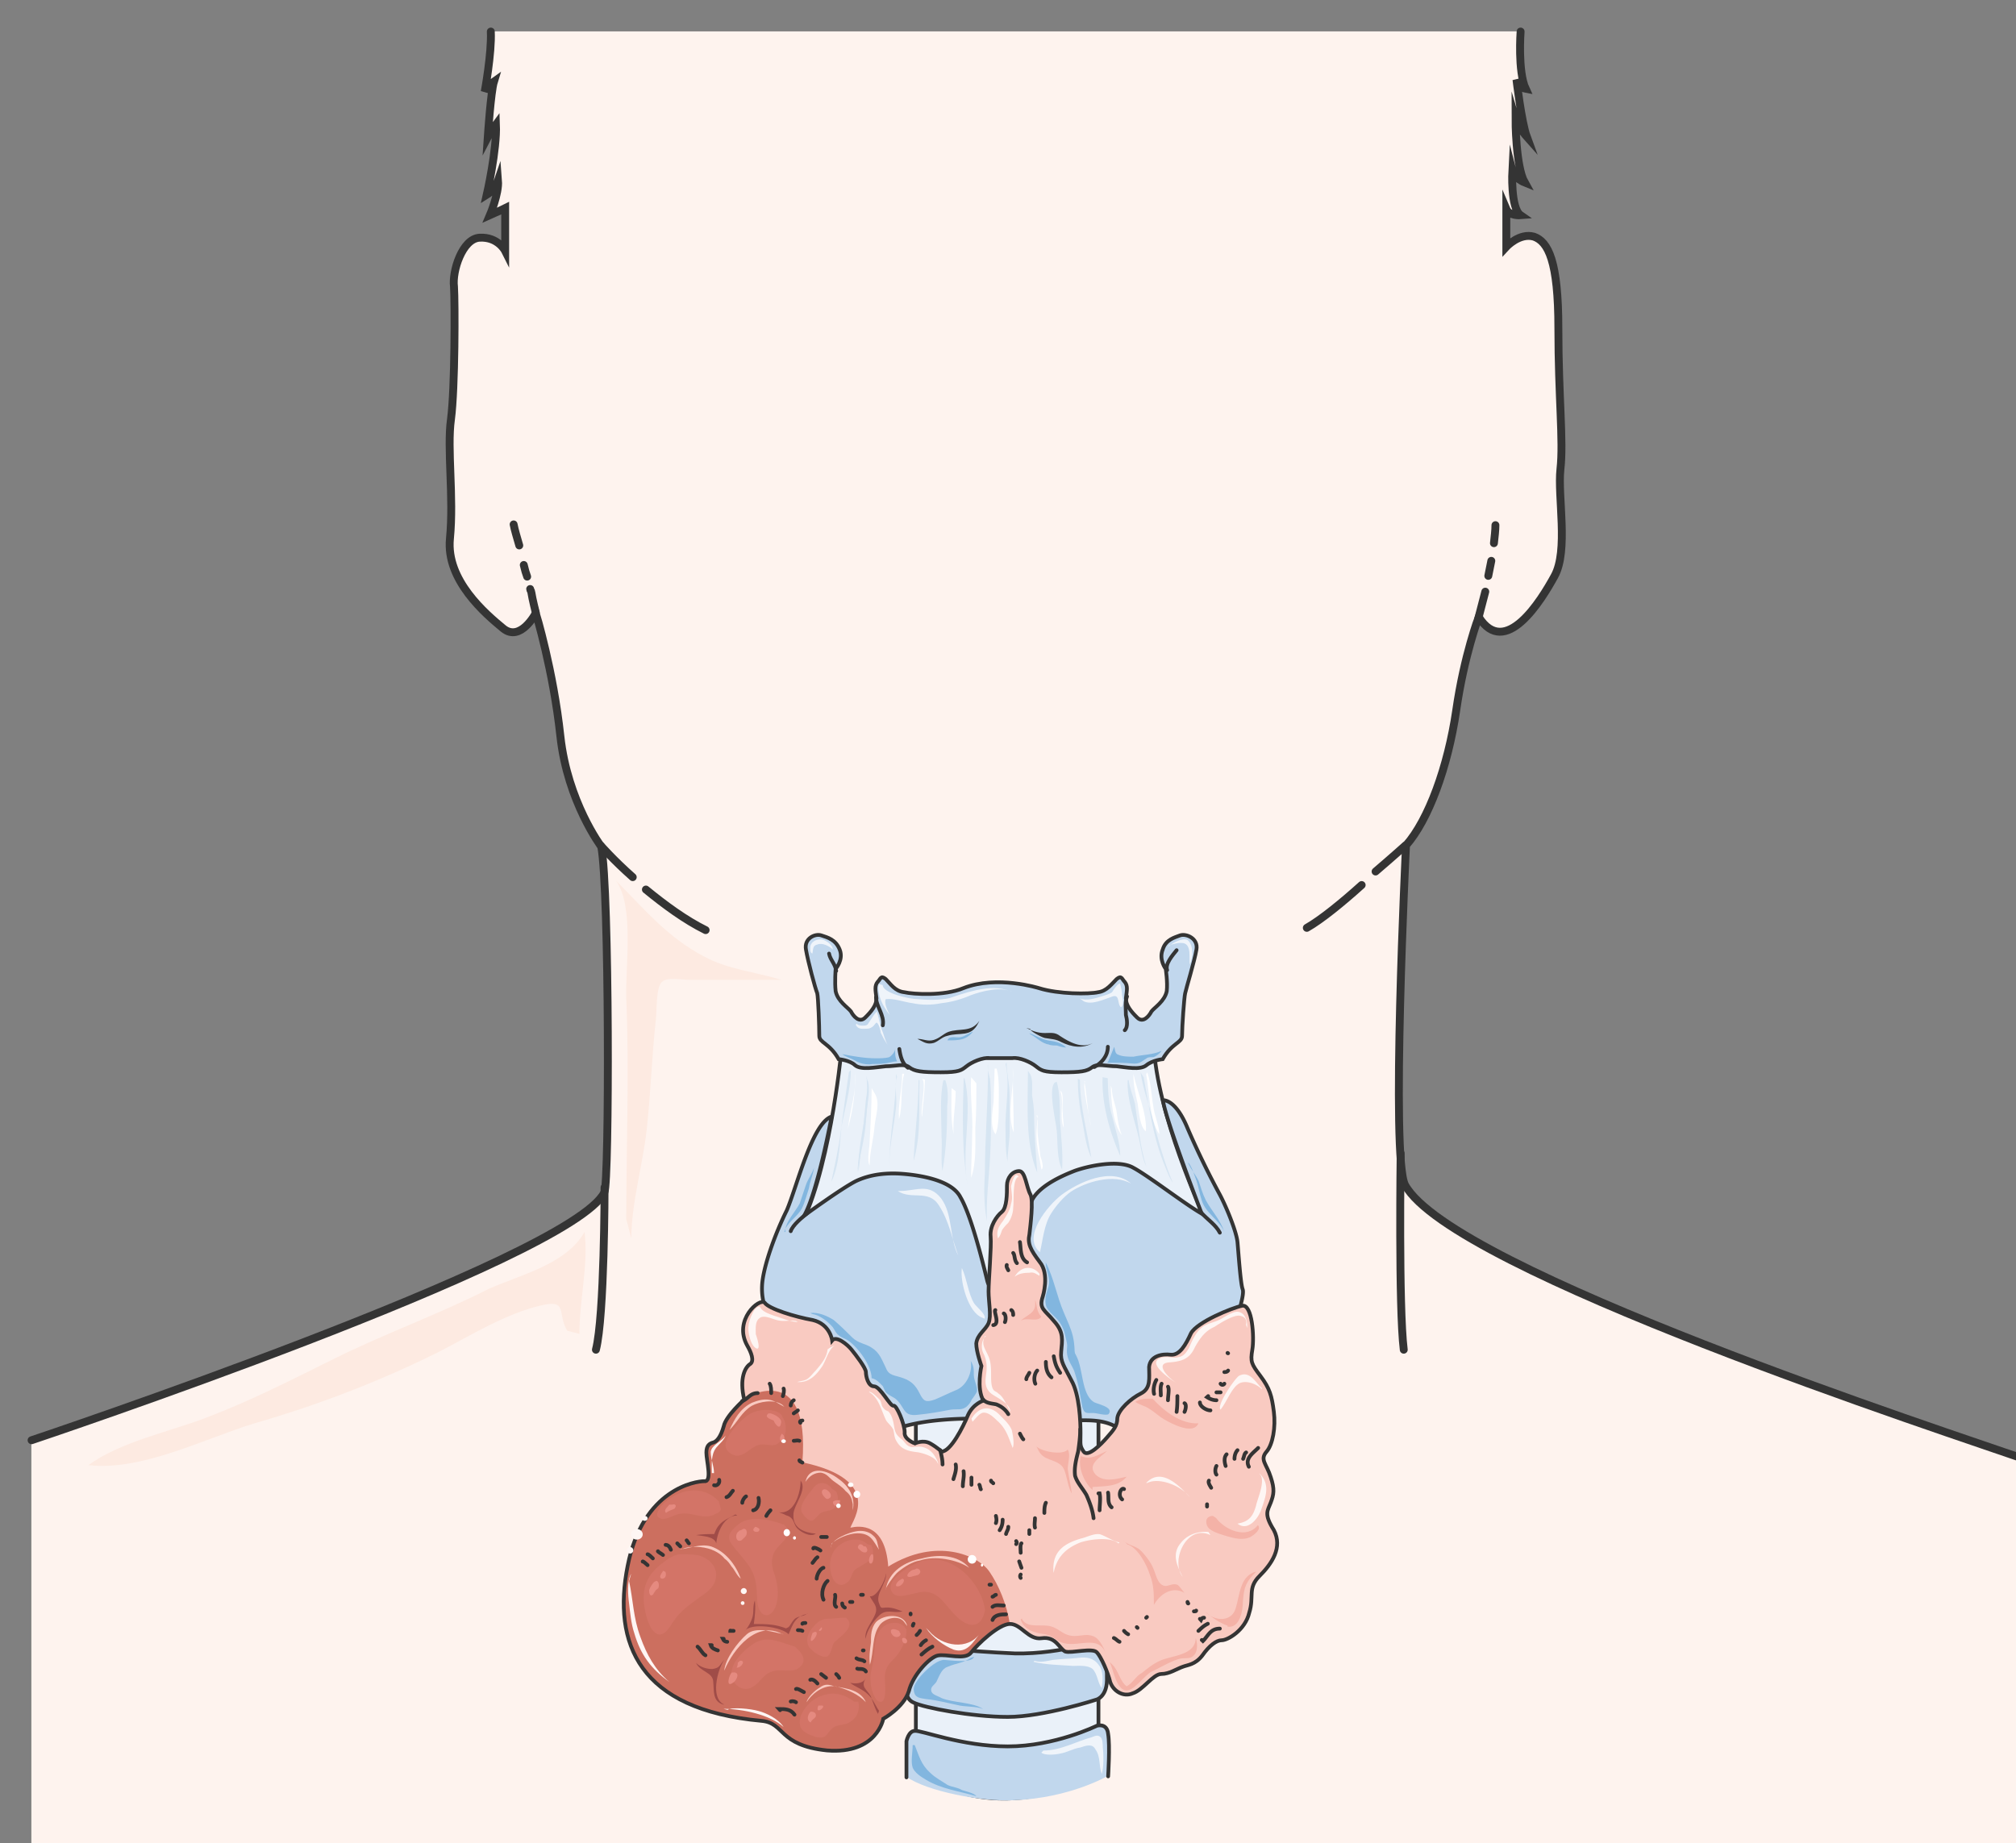 <svg xmlns="http://www.w3.org/2000/svg" version="1.0" viewBox="0 0 428.976 392.277"><rect x="0" y="0" width="428.976" height="392.277" fill="#808080" stroke="none"/><defs><clipPath clipPathUnits="userSpaceOnUse" id="a"><path d="M5.197 5.197h428.46v392.562H5.197z"/></clipPath></defs><path d="M104.417 6.676h219.107s-.64 8.475 1.08 12.193c0 0-1.28-.24-1.96-1.96 0 0 1.12 9.115 2.2 12.153 0 0-1.96-2.158-2.4-3.677 0 0 0 9.954 1.96 13.431 0 0-2.16-.839-2.599-2.598 0 0-.44 8.035 1.719 9.554 0 0-2.399.24-3.038-1.279v8.035s2.838-3.078 5.876-2.199c3.038 1.08 5.237 5.237 5.237 19.549 0 14.55 1.08 23.905.4 29.981-.64 5.837 1.759 17.35-1.28 22.787-2.838 5.197-10.433 17.589-16.11 8.674 0 0-3.038 8.036-4.797 19.988-1.719 11.953-5.876 23.226-10.633 28.663 0 0-3.278 66.64-.24 72.316 9.994 18.23 115.13 52.528 133.16 58.844v85.948H6.675v-90.545s114.69-38.416 121.886-52.728c1.08-2.398 1.08-64.28-.68-73.635 0 0-7.155-9.554-8.674-23.426-1.52-14.111-5.237-26.304-5.237-26.304s-3.278 6.316-6.956 3.278c-3.718-3.038-12.192-10.194-11.313-19.108.88-8.915-.64-19.109.2-25.425.88-6.476.88-24.945.68-28.223-.44-3.238 1.718-10.194 5.436-10.394 3.918-.24 5.437 2.799 5.437 2.799v-9.115s-1.76.88-3.278 1.52c0 0 1.959-4.558 1.759-7.396 0 0-.68 1.959-2.399 3.078 0 0 2.159-9.554 1.96-14.991 0 0-1.32 1.719-1.76 2.598 0 0 .68-9.554 1.32-11.713 0 0-1.52 1.08-1.96 2.16 0 0 1.52-8.236 1.32-12.833z" fill="#fef3ee" fill-rule="evenodd" fill-opacity="1" stroke="none"/><path d="M233.738 290.204v87.367c-23.865 12.153-38.856-.66-38.856-.66v-83.449s6.516-3.478 18.888-3.698c12.373-.22 19.968.44 19.968.44z" fill="#eaf1f9" fill-rule="evenodd" fill-opacity="1" stroke="none"/><path d="M233.738 290.204v87.367c-23.865 12.153-38.856-.66-38.856-.66v-83.449s6.516-3.478 18.888-3.698c12.373-.22 19.968.44 19.968.44" fill="none" stroke="#343434" stroke-width=".8px" stroke-linecap="round" stroke-linejoin="miter" stroke-miterlimit="8" stroke-dasharray="none" stroke-opacity="1"/><path clip-path="url(#a)" d="M6.716 306.534s114.71-38.416 121.886-52.748c1.08-2.378 1.08-64.26-.66-73.595 0 0-7.175-9.554-8.694-23.446-1.52-14.111-5.237-26.264-5.237-26.264s-3.258 6.296-6.956 3.258c-3.698-3.058-12.192-10.214-11.313-19.108.86-8.915-.66-19.109.22-25.405.86-6.516.86-24.965.64-28.223-.42-3.258 1.758-10.214 5.456-10.414 3.918-.22 5.437 2.819 5.437 2.819v-9.115s-1.74.86-3.258 1.52c0 0 1.959-4.578 1.739-7.396 0 0-.66 1.959-2.399 3.038 0 0 2.179-9.554 1.959-14.971 0 0-1.3 1.739-1.739 2.598 0 0 .64-9.554 1.3-11.713 0 0-1.52 1.08-1.96 2.16 0 0 1.52-8.236 1.3-12.813" fill="none" stroke="#343434" stroke-width="1.679px" stroke-linecap="round" stroke-linejoin="miter" stroke-miterlimit="8" stroke-dasharray="none" stroke-opacity="1"/><path d="M128.642 252.727s0 27.383-1.839 34.539" fill="none" stroke="#343434" stroke-width="1.679px" stroke-linecap="round" stroke-linejoin="miter" stroke-miterlimit="8" stroke-dasharray="none" stroke-opacity="1"/><path clip-path="url(#a)" d="M323.564 6.716s-.64 8.475 1.08 12.193c0 0-1.32-.24-1.96-1.96 0 0 1.08 9.115 2.2 12.153 0 0-1.96-2.198-2.4-3.717 0 0 0 9.994 1.96 13.471 0 0-2.2-.879-2.639-2.598 0 0-.44 8.035 1.759 9.554 0 0-2.399.2-3.038-1.319v8.035s2.798-3.038 5.876-2.159c3.038 1.08 5.197 5.197 5.197 19.509 0 14.55 1.12 23.905.44 29.981-.64 5.837 1.759 17.35-1.28 22.787-2.838 5.197-10.473 17.589-16.11 8.674 0 0-3.078 8.036-4.797 19.948-1.759 11.953-5.876 23.226-10.673 28.663 0 0-3.278 66.64-.2 72.276 9.994 18.23 115.13 52.528 133.16 58.805" fill="none" stroke="#343434" stroke-width="1.679px" stroke-linecap="round" stroke-linejoin="miter" stroke-miterlimit="8" stroke-dasharray="none" stroke-opacity="1"/><path d="M137.437 189.325c3.957 3.238 8.335 6.476 12.712 8.635M127.843 179.97s2.638 3.04 6.795 6.717M289.744 188.366c-4.097 3.698-8.634 7.395-11.673 9.114M299.019 179.97s-2.599 2.34-6.316 5.518M110.493 116.09c-.48-1.7-.96-3.198-1.2-4.478M112.172 122.726c-.24-.62-.48-1.44-.72-2.479M114.01 130.401s-.719-2.838-.959-4.377c0-.22-.24-.44-.24-.66M317.887 115.61c.16-1.48.32-2.758.32-3.838M316.688 122.566c.22-1.06.44-2.119.64-3.198M314.53 131.76s.659-2.578 1.518-5.836M298.04 245.451s-.46 32.9.659 41.815" fill="none" stroke="#343434" stroke-width="1.679px" stroke-linecap="round" stroke-linejoin="miter" stroke-miterlimit="8" stroke-dasharray="none" stroke-opacity="1"/><path d="M178.972 224.204s-2.599 26.724-9.355 38.017c0 0 28.043 17.81 45.233 17.81 17.39 0 42.154-19.329 42.154-19.329s-9.554-19.988-11.293-35.618c0 0-23.266-4.138-33.04-3.698-9.794.44-33.7 2.818-33.7 2.818z" fill="#eaf1f9" fill-rule="evenodd" fill-opacity="1" stroke="none"/><path d="M178.972 224.204s-2.599 26.724-9.355 38.017c0 0 28.043 17.81 45.233 17.81 17.39 0 42.154-19.329 42.154-19.329s-9.554-19.988-11.293-35.618c0 0-23.266-4.138-33.04-3.698-9.794.44-33.7 2.818-33.7 2.818" fill="none" stroke="#343434" stroke-width=".8px" stroke-linecap="round" stroke-linejoin="miter" stroke-miterlimit="8" stroke-dasharray="none" stroke-opacity="1"/><path d="M210.652 225.204c-1.519-.22-3.917.859-4.997 1.738-1.099.86-1.539 1.28-5.456 1.28-4.118 0-5.637-.2-6.736-1.08-1.08-.86-2.819-.2-4.997-.2-2.179.2-5.217.86-6.516-.22-1.1-1.079-3.498-1.299-3.498-1.299-1.959-3.458-4.118-3.458-4.118-4.957 0-1.958-.22-8.215-.44-9.074-.44-1.08-1.958-6.696-2.398-9.294-.44-2.379 1.959-3.458 3.258-3.019 1.32.44 3.058.86 3.918 3.019.88 2.158-.86 4.117-.86 4.117s-.22 2.798 0 4.737c.44 2.159 2.599 3.458 3.258 4.318.44.879 1.74 2.598 3.038 1.299 1.32-1.3 2.399-2.599 2.399-4.098-.22-1.739-.44-2.598.22-3.458.66-.64.66-1.519 1.739-.64 1.08 1.08 1.959 2.58 3.917 2.799 1.96.44 8.475.86 12.613-.86 7.175-2.818 16.09 0 16.09 0 4.137 1.3 10.654 1.3 12.612.86 1.74-.22 2.839-1.719 3.918-2.798 1.08-.88 1.08 0 1.739.64.66.859.44 1.718.22 3.457 0 1.5 1.08 2.799 2.398 4.098 1.3 1.299 2.599-.42 3.039-1.3.66-.859 2.818-2.158 3.258-4.317.22-1.939-.22-4.737-.22-4.737s-1.52-1.959-.64-4.117c.64-2.16 2.598-2.579 3.698-3.019 1.299-.44 3.897.64 3.478 3.019-.44 2.598-2.179 8.215-2.399 9.294-.22.86-.66 7.116-.66 9.074 0 1.5-2.158 1.5-4.117 4.957 0 0-2.179.22-3.478 1.3-1.319 1.079-4.357.42-6.316.22-2.179 0-4.138-.66-5.217.2-1.1.879-2.398 1.079-6.536 1.079-3.898 0-4.337-.42-5.437-1.28-1.079-.879-3.477-1.958-4.997-1.738h-4.777z" fill="#c1d7ed" fill-rule="evenodd" fill-opacity="1" stroke="none"/><path d="M210.652 225.204c-1.519-.22-3.917.859-4.997 1.738-1.099.86-1.539 1.28-5.456 1.28-4.118 0-5.637-.2-6.736-1.08-1.08-.86-2.819-.2-4.997-.2-2.179.2-5.217.86-6.516-.22-1.1-1.079-3.498-1.299-3.498-1.299-1.959-3.458-4.118-3.458-4.118-4.957 0-1.958-.22-8.215-.44-9.074-.44-1.08-1.958-6.696-2.398-9.294-.44-2.379 1.959-3.458 3.258-3.019 1.32.44 3.058.86 3.918 3.019.88 2.158-.86 4.117-.86 4.117s-.22 2.798 0 4.737c.44 2.159 2.599 3.458 3.258 4.318.44.879 1.74 2.598 3.038 1.299 1.32-1.3 2.399-2.599 2.399-4.098-.22-1.739-.44-2.598.22-3.458.66-.64.66-1.519 1.739-.64 1.08 1.08 1.959 2.58 3.917 2.799 1.96.44 8.475.86 12.613-.86 7.175-2.818 16.09 0 16.09 0 4.137 1.3 10.654 1.3 12.612.86 1.74-.22 2.839-1.719 3.918-2.798 1.08-.88 1.08 0 1.739.64.66.859.44 1.718.22 3.457 0 1.5 1.08 2.799 2.398 4.098 1.3 1.299 2.599-.42 3.039-1.3.66-.859 2.818-2.158 3.258-4.317.22-1.939-.22-4.737-.22-4.737s-1.52-1.959-.64-4.117c.64-2.16 2.598-2.579 3.698-3.019 1.299-.44 3.897.64 3.478 3.019-.44 2.598-2.179 8.215-2.399 9.294-.22.86-.66 7.116-.66 9.074 0 1.5-2.158 1.5-4.117 4.957 0 0-2.179.22-3.478 1.3-1.319 1.079-4.357.42-6.316.22-2.179 0-4.138-.66-5.217.2-1.1.879-2.398 1.079-6.536 1.079-3.898 0-4.337-.42-5.437-1.28-1.079-.879-3.477-1.958-4.997-1.738h-4.777z" fill="none" stroke="#343434" stroke-width=".8px" stroke-linecap="round" stroke-linejoin="miter" stroke-miterlimit="8" stroke-dasharray="none" stroke-opacity="1"/><path d="M186.407 212.231c0 1.94 1.839 3.858 1.44 5.997M193.203 227.262c-1.22-.88-1.62-2.438-1.839-3.997" fill="none" stroke="#343434" stroke-width=".8px" stroke-linecap="round" stroke-linejoin="miter" stroke-miterlimit="8" stroke-dasharray="none" stroke-opacity="1"/><path d="M208.174 217.708c-1.54 3.198-3.958 1.919-6.596 2.758-1.1.22-1.76 1.08-2.858 1.5-1.54.42-2.2-.22-3.518-.86 1.319 0 2.198.64 3.518.22 1.319-.42 1.978-1.28 3.078-1.7 2.418-.859 4.837.2 6.596-2.358zM219.267 219.007c-.44.22 2.179 1.7 3.058 1.92 1.3.219 2.379.219 3.478.859 2.179 1.059 4.577 1.479 6.736.2-2.378 1.279-4.997-.2-6.956-1.48-1.1-.86-1.959-.64-3.258-.64-1.539 0-2.618-.439-3.937-1.079z" fill="#343434" fill-rule="evenodd" fill-opacity="1" stroke="none"/><path d="M239.815 212.071c-.48 1.32-.24 2.399-.24 3.938.24.86.48 2.619-.24 3.258M232.859 227.102c1.559-.86 2.878-2.358 2.878-4.317M177.932 206.635c-.2-1.5-1.299-2.379-1.519-3.678M248.35 206.475c-.46-1.32 1.119-3.118 2.018-4.238" fill="none" stroke="#343434" stroke-width=".8px" stroke-linecap="round" stroke-linejoin="miter" stroke-miterlimit="8" stroke-dasharray="none" stroke-opacity="1"/><path d="M176.953 237.656s-3.038 16.31-5.857 21.087c0 0 8.035-5.876 11.094-7.395 3.258-1.52 6.736-1.74 9.774-1.52 2.838.22 10.453 1.08 12.412 4.998 2.179 3.697 4.557 13.032 5.657 17.609 1.08 4.777 6.736 1.739 7.395-2.838.64-4.777.64-11.733 2.399-14.552 1.739-2.818 6.076-4.777 8.914-5.876 3.039-1.08 9.355-2.379 12.393-.64 3.258 1.74 11.093 7.816 14.571 9.774 0 0-7.615-19.768-8.255-24.125 0 0 2.598-.44 5.217 5.877a178.14 178.14 0 0 0 6.736 13.911c1.319 2.379 3.698 8.035 3.917 10.414.22 2.398.66 8.914 1.1 10.014.42 1.079-.88 5.197-2.839 11.293-2.178 6.296-19.788 21.067-22.406 19.128-2.818-2.178-5.217-2.838-11.753-2.398-6.736.44-26.524-2.399-37.417 1.959-10.874 4.117-22.187-15.431-24.365-19.988-2.16-4.358-3.698-6.736-3.478-10.874.22-3.917 2.838-11.073 5.237-15.87 2.158-4.997 5.436-18.689 9.554-19.988z" fill="#c1d7ed" fill-rule="evenodd" fill-opacity="1" stroke="none"/><path d="M176.953 237.656s-3.038 16.31-5.857 21.087c0 0 8.035-5.876 11.094-7.395 3.258-1.52 6.736-1.74 9.774-1.52 2.838.22 10.453 1.08 12.412 4.998 2.179 3.697 4.557 13.032 5.657 17.609 1.08 4.777 6.736 1.739 7.395-2.838.64-4.777.64-11.733 2.399-14.552 1.739-2.818 6.076-4.777 8.914-5.876 3.039-1.08 9.355-2.379 12.393-.64 3.258 1.74 11.093 7.816 14.571 9.774 0 0-7.615-19.768-8.255-24.125 0 0 2.598-.44 5.217 5.877a178.14 178.14 0 0 0 6.736 13.911c1.319 2.379 3.698 8.035 3.917 10.414.22 2.398.66 8.914 1.1 10.014.42 1.079-.88 5.197-2.839 11.293-2.178 6.296-19.788 21.067-22.406 19.128-2.818-2.178-5.217-2.838-11.753-2.398-6.736.44-26.524-2.399-37.417 1.959-10.874 4.117-22.187-15.431-24.365-19.988-2.16-4.358-3.698-6.736-3.478-10.874.22-3.917 2.838-11.073 5.237-15.87 2.158-4.997 5.436-18.689 9.554-19.988" fill="none" stroke="#343434" stroke-width=".8px" stroke-linecap="round" stroke-linejoin="miter" stroke-miterlimit="8" stroke-dasharray="none" stroke-opacity="1"/><path d="M192.883 370.535s.44-2.178 1.759-2.178c1.3-.2 10.014 3.278 19.808 3.278 10.014 0 18.949-4.358 18.949-4.358s2.178-.66 2.398 1.74c.42 2.398 0 8.914 0 8.914s-8.055 4.777-20.048 5.217c-6.736.42-18.728-1.959-22.866-4.997v-7.616zM192.903 358.443s-.66 3.058 1.52 3.937c2.178 1.08 12.392 3.039 20.007 3.039 7.615 0 18.929-3.698 18.929-3.698s2.378-.66 2.178-4.797v-8.295s-9.354 3.498-19.588 3.278c-10.434-.44-22.386-1.74-22.386-1.74l-.66 8.276z" fill="#c1d7ed" fill-rule="evenodd" fill-opacity="1" stroke="none"/><path d="M192.883 378.29v-7.695s.44-2.198 1.759-2.198c1.3-.22 10.014 3.298 19.808 3.298 10.014 0 18.949-4.398 18.949-4.398s2.178-.68 2.398 1.76c.42 2.418 0 9.014 0 9.014M192.903 358.443s-.66 3.058 1.52 3.937c2.178 1.08 12.392 3.039 20.007 3.039 7.615 0 18.929-3.698 18.929-3.698s2.378-.66 2.178-4.797v-8.295s-9.354 3.498-19.588 3.278c-10.434-.44-22.386-1.74-22.386-1.74l-.66 8.276z" fill="none" stroke="#343434" stroke-width=".8px" stroke-linecap="round" stroke-linejoin="miter" stroke-miterlimit="8" stroke-dasharray="none" stroke-opacity="1"/><path d="M216.869 249.249c-1.52 0-2.599 1.519-2.599 3.058 0 1.719 0 4.757-1.1 5.637-1.079.86-2.598 3.038-2.378 5.217.2 2.158-.44 9.334-.44 11.712 0 2.18.64 5.217 0 6.736-.66 1.52-2.398 2.379-2.618 4.338 0 1.739 1.1 4.777 1.1 4.777s-1.1 4.777.42 7.375c0 0-2.16.66-3.259 3.038-1.08 2.599-3.698 7.816-5.656 7.816 0 0-.86-.86-2.399-1.74-1.519-.859-3.258 0-3.258 0s-2.399-.859-2.179-2.378c0-1.739-1.739-5.876-2.378-5.656-.66.22-2.839-4.118-4.138-4.118s-1.739-2.178-1.739-3.038c0-.88-2.178-3.698-3.058-4.777-.86-1.08-3.258-3.038-4.117-1.959 0 0-.44-3.478-4.138-4.337-3.698-.66-9.354-2.379-10.234-3.698-1.079-1.08-6.736 3.698-3.697 9.134.88 1.52 1.519 3.238.66 3.898-1.1.66-2.4 3.038-1.3 7.595 0 0-3.918 3.478-4.357 5.657-.66 2.379-1.52 3.238-2.179 3.458-.88.22-1.52.66-1.52 2.179 0 1.739 1.3 6.296-.439 6.076-1.739 0-13.052 1.519-16.31 18.009-3.278 16.51 2.379 30.621 28.503 33 4.997.44 3.478 5.217 13.911 6.296 10.654.86 11.973-6.736 11.973-6.736s4.337-2.378 5.437-5.856c.86-3.478 4.357-7.156 6.096-7.596 1.959-.44 5.857 1.08 7.176-.66 1.299-1.718 5.876-6.075 8.255-6.075 2.398 0 3.917 3.477 6.756 3.038 3.038-.42 3.697 2.178 4.997 2.838 1.299.42 5.876-.88 6.756.2.859.88 2.378 4.357 2.818 6.296.66 1.959 2.838 3.258 4.777 2.399 2.179-.66 4.357-4.118 6.096-4.118 1.74 0 3.278-1.1 4.577-1.539 1.08-.42 2.599-.42 4.138-2.379 1.519-2.178 3.038-3.258 4.117-3.258 1.32 0 5.017-2.158 5.877-5.856 1.1-3.478-.42-5.217 2.179-7.815 2.618-2.599 4.997-6.077 3.058-9.774-2.179-3.478-1.32-4.118-.66-5.857.66-1.739.86-2.818 0-5.417-.88-2.838-2.398-3.697-.88-5.436 1.32-1.52 1.96-5.217 1.54-8.475-.44-3.458-.88-4.977-2.839-7.596-1.958-2.598-2.178-3.038-1.738-5.636.44-2.599 0-9.774-2.18-9.334-2.178.44-9.573 3.477-10.873 5.856-1.099 2.399-2.398 4.777-4.357 4.557-1.739-.22-4.337.22-4.557 2.619 0 2.378.42 4.557-1.74 5.636-2.178 1.08-4.796 3.478-5.016 5.217 0 1.739-.86 2.599-2.179 4.118-1.299 1.519-4.117 4.337-4.997 3.038-.86-1.3-.66-1.52-.66-3.898 0-2.398-.2-8.255-1.958-11.293-1.52-3.038-2.379-3.918-2.159-6.076.2-2.399.64-4.138-1.539-6.516-1.959-2.399-3.258-2.599-2.378-5.217 0 0 1.519-4.777-.66-7.376-1.959-2.598-2.618-3.897-2.179-5.856.22-1.959.88-7.176.22-8.475-.86-1.52-1.08-4.997-2.398-4.997z" fill="#f9cac1" fill-rule="evenodd" fill-opacity="1" stroke="none"/><path d="M214.87 345.59c-4.557.22-6.736 4.998-8.695 6.297-1.519.88-4.997.88-6.736.44-1.739.44-5.217 4.137-6.096 7.615-1.08 3.478-5.437 5.876-5.437 5.876s-1.3 7.596-11.953 6.736c-10.433-1.08-8.914-5.876-13.911-6.316-26.104-2.379-31.761-16.51-28.483-33.04 3.258-16.53 14.571-18.049 16.31-18.049 1.74.22.42-4.357.42-6.096 0-1.52.66-1.96 1.32-2.179.859-.2 1.738-1.08 2.158-3.478.66-2.159 4.357-5.636 4.357-5.636s14.351-8.935 12.613 13.471c17.389 3.698 10.653 12.393 10.213 13.912 1.96-.42 7.396-1.08 8.055 8.275 10.214-6.316 19.129-2.399 21.527 1.08 1.96 2.838 3.698 6.955 4.338 11.093z" fill="#cc6f5f" fill-rule="evenodd" fill-opacity="1" stroke="none"/><path d="M216.869 249.249c-1.52 0-2.599 1.519-2.599 3.058 0 1.719 0 4.757-1.1 5.637-1.079.86-2.598 3.038-2.378 5.217.2 2.158-.44 9.334-.44 11.712 0 2.18.64 5.217 0 6.736-.66 1.52-2.398 2.379-2.618 4.338 0 1.739 1.1 4.777 1.1 4.777s-1.1 4.777.42 7.375c0 0-2.16.66-3.259 3.038-1.08 2.599-3.698 7.816-5.656 7.816 0 0-.86-.86-2.399-1.74-1.519-.859-3.258 0-3.258 0s-2.399-.859-2.179-2.378c0-1.739-1.739-5.876-2.378-5.656-.66.22-2.839-4.118-4.138-4.118s-1.739-2.178-1.739-3.038c0-.88-2.178-3.698-3.058-4.777-.86-1.08-3.258-3.038-4.117-1.959 0 0-.44-3.478-4.138-4.337-3.698-.66-9.354-2.379-10.234-3.698-1.079-1.08-6.736 3.698-3.697 9.134.88 1.52 1.519 3.238.66 3.898-1.1.66-2.4 3.038-1.3 7.595 0 0-3.918 3.478-4.357 5.657-.66 2.379-1.52 3.238-2.179 3.458-.88.22-1.52.66-1.52 2.179 0 1.739 1.3 6.296-.439 6.076-1.739 0-13.052 1.519-16.31 18.009-3.278 16.51 2.379 30.621 28.503 33 4.997.44 3.478 5.217 13.911 6.296 10.654.86 11.973-6.736 11.973-6.736s4.337-2.378 5.437-5.856c.86-3.478 4.357-7.156 6.096-7.596 1.959-.44 5.857 1.08 7.176-.66 1.299-1.718 5.876-6.075 8.255-6.075 2.398 0 3.917 3.477 6.756 3.038 3.038-.42 3.697 2.178 4.997 2.838 1.299.42 5.876-.88 6.756.2.859.88 2.378 4.357 2.818 6.296.66 1.959 2.838 3.258 4.777 2.399 2.179-.66 4.357-4.118 6.096-4.118 1.74 0 3.278-1.1 4.577-1.539 1.08-.42 2.599-.42 4.138-2.379 1.519-2.178 3.038-3.258 4.117-3.258 1.32 0 5.017-2.158 5.877-5.856 1.1-3.478-.42-5.217 2.179-7.815 2.618-2.599 4.997-6.077 3.058-9.774-2.179-3.478-1.32-4.118-.66-5.857.66-1.739.86-2.818 0-5.417-.88-2.838-2.398-3.697-.88-5.436 1.32-1.52 1.96-5.217 1.54-8.475-.44-3.458-.88-4.977-2.839-7.596-1.958-2.598-2.178-3.038-1.738-5.636.44-2.599 0-9.774-2.18-9.334-2.178.44-9.573 3.477-10.873 5.856-1.099 2.399-2.398 4.777-4.357 4.557-1.739-.22-4.337.22-4.557 2.619 0 2.378.42 4.557-1.74 5.636-2.178 1.08-4.796 3.478-5.016 5.217 0 1.739-.86 2.599-2.179 4.118-1.299 1.519-4.117 4.337-4.997 3.038-.86-1.3-.66-1.52-.66-3.898 0-2.398-.2-8.255-1.958-11.293-1.52-3.038-2.379-3.918-2.159-6.076.2-2.399.64-4.138-1.539-6.516-1.959-2.399-3.258-2.599-2.378-5.217 0 0 1.519-4.777-.66-7.376-1.959-2.598-2.618-3.897-2.179-5.856.22-1.959.88-7.176.22-8.475-.86-1.52-1.08-4.997-2.398-4.997" fill="none" stroke="#343434" stroke-width=".8px" stroke-linecap="round" stroke-linejoin="miter" stroke-miterlimit="8" stroke-dasharray="none" stroke-opacity="1"/><path d="M224.224 288.665c.24 1.32.46 2.199 1.36 3.518M222.545 289.864c0 1.24.2 2.459 1.2 3.278M220.706 291.703c-.6.66-.8 1.939-.4 2.799M219.027 292.183c-.2.46-.64.92-.64 1.36M211.792 278.831c-.44.24 1.079 2.978-.44 3.198M213.59 279.55c.48.24.48 1.38.24 1.84M215.19 278.831c.4.26.4.78.4 1.04M217.028 264.36c.22 1.299 0 3.458 1.52 4.317M215.59 266.678c.4.44.2 1.52.799 2.16M214.23 269.237c-.16.38.16.76.32 1.12M209.193 297.86c.66.839 1.939.839 2.799 1.039 1.059.42 1.918 1.04 2.558 2.079M217.028 305.135c.24.48.48.96.72 1.2M200.079 308.653c.24 1.1.48 1.959.48 3.038M203.357 311.691c.24 1.12-.24 2.239-.48 3.118M205.036 313.13c.16 1.16-.16 2.059-.16 3.198M206.715 314.49v1.518M208.394 316.008c.16.24.16.72.32.96M210.872 315.129c0 .28.24.28.48.56M222.545 319.846c-.32.66-.32 1.52-.32 2.159M220.227 323.124c0 .68-.16 1.34 0 1.999M219.027 325.683v.8M217.348 328.48c-.32.24-.16 1.56-.16 2M216.869 332.319c.16.46.32.919.48 1.359M217.188 335.117a.6.6 0 0 0 0 .72M211.912 322.644c.16.66.16 1.1 0 1.52M213.35 323.444c0 .9-.2 1.579-.639 2.239M214.55 324.963c0 .66-.32.88-.48 1.52M216.229 328.64c.16-.2.16-.419 0-.639M157.944 298.18c1.24-.42 1.64-1.68 3.278-1.68M237.016 348.629c.48.2.72.6 1.2.8M239.175 347.11c.22.24.44.48.88.72M241.893 346.31l.16.16M243.892 344.311l.16-.16M255.725 349.048c.24 0 0 0 .24.22 1.12-1.099 1.579-2.638 3.598-2.638M255.005 347.11c.68-.64 1.12-1.08 2-1.52M255.325 344.551l.22.24c.22-.48.44-.48.66-.48M254.046 342.952c.24 0 .48 0 .48-.16M252.847 341.273c-.16 0-.16-.32-.16-.32M267.718 308.173c-1.1 1.12-2.879 2.239-1.98 3.998M265.16 309.133c-.42.24-.42.92-.64 1.359M263.32 308.653c-.42.46-.64 1.16-.64 1.839M261.002 309.532c-.64.68-.42 1.82-.2 2.479M258.843 312.01c-.32.62-.32 1.44 0 1.84M257.244 315.129c-.24.44.24 1.1.48 1.52M256.844 320.166v.48M233.738 317.847h.24c.24 1.06 0 2.559 0 3.598M235.777 317.687c.2 1.04-.2 2.3.76 3.119M239.175 316.928c-.6-.44-1.44 1.32-.4 2.199M246.05 293.702c-.479.86-.719 2.119-.479 2.958M247.17 294.502c-.32.68-.16 1.579-.16 2.478M248.53 295.141c.32.46 0 1.999 0 2.878M250.528 297.14c0 1.12 0 2.239-.16 3.358M252.047 298.659c.48.24.24 1.38 0 1.839M255.325 298.5c0 .839 1.36 1.678 2.239 1.678M257.084 297.14l-.24.22c.68.44 1.34.66 2 .66M258.843 296.34h.88M259.723 294.502c.2.32.6.32.8 0M260.522 292.023c.2 0 .6 0 .8-.32M261.322 288.025c-.16 0-.16-.16 0 0M229.86 304.176c0 1.519-.22 3.238-.439 4.737-.44 1.739-.88 3.458-.66 5.177.44 1.499 1.54 2.578 2.419 4.097.66 1.5 1.32 3.218 1.519 4.937" fill="none" stroke="#343434" stroke-width=".8px" stroke-linecap="round" stroke-linejoin="miter" stroke-miterlimit="8" stroke-dasharray="none" stroke-opacity="1"/><path d="M182.31 217.868c.22.42 1.059.42 1.479.42.64 0 .86-.2 1.079-.64.62-.86 1.06-1.719 1.699-2.378.42 1.299.62 2.598 1.06 3.897.419.86.639 2.159 1.259 3.218-.62-.86-1.06-1.719-1.48-2.578 0-.44-.42-1.939-.84-2.159-.219 0-.439.44-.639.64-.44.44-.86.66-1.499.66-.84 0-1.899.22-2.338-.86z" fill="#eff4fa" fill-rule="evenodd" fill-opacity="1" stroke="none"/><path d="M235.577 226.183c1.94 0 3.878 0 5.797.2 1.299 0 1.719-.62 2.798-1.26.64-.22 1.08 0 1.5-.22.439-.2 1.298-.839 1.498-1.259-1.699.84-4.077.84-5.996 1.26-.86 0-2.359 0-3.218-.42-.66-.2-.66-.84-.86-1.699-.44 1.06-.86 2.119-1.299 3.178zM190.465 223.265c0 1.099 0 1.759.42 2.638-1.08 0-1.94.44-3.019.44-.86.2-1.939 0-2.818.2-1.08 0-1.939-.2-2.798-.64-1.08-.66-2.16-.88-3.039-1.539 2.379.44 4.757.88 7.136.88.88 0 1.959 0 2.818-.22.44-.22 1.3-1.1 1.3-1.76z" fill="#82b6df" fill-rule="evenodd" fill-opacity="1" stroke="none"/><path d="M187.826 209.653c0 1.719 5.697 2.998 7.436 2.998 2.178.22 4.817.22 6.776-.22 3.058-1.06 5.256-1.699 6.995-1.919 2.199-.42 4.598-.22 6.556.64-2.618-1.28-6.556-.22-8.954.64-1.979.86-4.158 1.499-6.336 1.719-1.98.42-4.158.42-6.137 0-1.739-.22-3.937-1.08-5.676-.86-.44.86.44 2.579.88 3.418-1.54-1.919-2.64-4.057-2.42-6.636zM172.416 201.658c0-1.08 1.099-1.74 2.198-1.74.86 0 2.599 1.1 2.599 2.18-.64-.66-2.18-1.52-3.258-1.08-1.1.22-.88 1.08-1.1 1.939-.44-.2-.44-.64-.44-.86zM248.53 201.618c.679-.88 3.317-2.179 4.197-1.52 1.319 1.08 1.1 3.898.44 5.178-.22-1.28.44-4.098-1.32-4.538-1.099-.2-2.198.22-3.078.44zM229.74 212.471c1.3.64 3.439 0 4.718-.42.66-.22 1.519-.42 2.159-.859.42-.64 1.059-1.699 1.719-1.919.2.86.42 1.72.42 2.559.22.86.419 2.138-.22 2.558-.86-.64-.2-2.758-1.72-2.339-1.918.64-4.497 1.92-6.216 1.06zM221.286 266.518c.66-2.818.88-5.876 2.398-8.275 1.1-1.738 2.619-3.477 4.138-4.577 3.278-2.178 9.174-3.917 12.872-1.739-4.137-3.717-11.333-.22-14.83 2.399-2.84 2.179-8.516 8.934-4.578 12.192zM191.044 253.486c2.838 1.96 6.556-.44 8.735 3.059 2.179 3.278 2.838 7.215 4.137 10.693-1.958-3.698-1.079-8.735-3.697-12.233-2.619-3.278-5.237-1.519-8.735-1.519zM209.053 280.47c-3.058-1.08-4.817-7.775-4.377-10.594 1.1 2.379 1.32 5.397 2.618 7.556.66.88 2.619 2.378 2.199 3.238zM220.127 353.486c1.299.44 2.818 0 3.897-.2 1.74-.22 3.698-.22 5.417-.44 1.739-.22 3.258 0 4.337 1.5 1.08 1.278.88 3.437.66 4.916-.88-1.06-.88-2.978-1.959-4.057-1.08-.86-3.038-.64-4.117-.64-3.039-.22-5.637-.22-8.455-.86zM222.025 372.574c3.698 0 6.976-1.939 10.234-2.818.66-.22 1.3-.66 1.96 0 .439.44.439 1.739.439 2.179.2 1.519.2 4.337-.22 5.636-.66-1.739-.22-3.678-1.32-5.197-.639-1.319-1.958-.88-3.257-.44-1.52.22-2.819 1.08-4.358 1.3-.86.22-3.258.44-3.917-.22z" fill="#eff4fa" fill-rule="evenodd" fill-opacity="1" stroke="none"/><path d="M207.254 352.626c-.44 1.5-5.416.66-6.496.66-1.739.2-3.897 2.338-4.997 3.618-.64.86-1.519 1.939-1.299 2.998.22 1.499 1.3 1.499 2.599 1.719 2.178.2 4.557.84 6.715 1.28 1.52.419 3.918.199 5.417.839-2.158-1.48-6.276-1.28-8.874-2.339-.66-.44-1.96-.64-2.16-1.5-.219-.859.64-1.278 1.08-1.918.64-1.28 1.08-2.778 2.379-3.218 1.959-.84 3.458-.84 4.977-1.919zM194.202 371.415c0 1.539-.44 3.498 0 4.797.44 1.08 1.76 1.959 2.859 2.598 3.278 1.96 6.995 2.399 10.693 3.478-.42-.64-2.398-1.079-3.058-1.299-1.08-.64-2.179-.64-3.058-1.08-1.3-.879-2.619-1.518-3.718-2.618-1.959-1.739-2.398-3.697-3.278-5.876z" fill="#82b6df" fill-rule="evenodd" fill-opacity="1" stroke="none"/><path d="M255.565 258.044c1.34 1.519 3.118 2.598 3.998 4.317M171.776 258.204c-1.1.919-3.078 2.498-3.518 3.837" fill="none" stroke="#343434" stroke-width=".8px" stroke-linecap="round" stroke-linejoin="miter" stroke-miterlimit="8" stroke-dasharray="none" stroke-opacity="1"/><path d="M172.855 279.67c1.52.22 3.258 1.52 4.358 2.819.44.64.64 1.299 1.299 1.739.44.42 1.299.64 1.959 1.08 2.178 1.518 4.997 5.416 4.997 8.014 1.099.22 1.739 1.08 2.398 1.72.22.439.44 1.099.64 1.298.66.66 1.319.88 1.959 1.3 2.178 1.739 1.519 3.897 4.797 3.478 2.378-.22 4.777-.66 6.955-1.08 1.52-.22 2.379.2 3.478-.66.44-.44.86-.859 1.08-1.519.22-.22 1.099-1.519 1.099-1.718.2-.88-.66-2.399-.66-3.478 0-1.3 0-1.94-.66-3.019.44 2.379-.859 5.397-3.257 6.277-1.52.64-2.819 1.299-4.338 1.938-1.958.66-2.398.44-3.278-1.299-.86-1.719-1.739-2.598-3.477-3.238-1.74-.66-3.039-.44-3.698-2.178-.86-1.72-1.3-3.238-3.038-4.318-1.3-.88-2.819-.88-4.138-2.179-1.3-1.299-2.378-2.378-3.898-3.677-1.319-.86-3.278-1.74-5.016-1.52zM225.783 280.47c.64 1.54 1.3 2.618 1.3 4.138.2 1.319-.22 2.618 0 3.717.2 1.3 1.059 2.379 1.498 3.478.42 1.3.86 2.838 1.08 4.138.22 1.099.42 2.398.64 3.478.44 1.539.859 1.319 2.358 1.319.66 0 2.798.64 3.238.22 1.28-1.54-2.798-2.18-3.238-2.619-2.578-1.739-2.139-6.976-3.658-9.814-.86-1.519-.86-2.818-1.279-4.557-.22-1.759-1.5-2.399-2.379-3.938zM166.899 262.201c.44-1.939 2.618-3.038 3.718-4.977.64-1.3 1.079-3.038 1.519-4.337.22-1.52.88-2.839 1.079-4.358-.42 1.32-1.3 2.399-1.739 3.698-.42 1.3-.86 2.599-1.3 3.898-.879 1.739-3.277 4.137-3.057 6.076zM252.847 247.41c.88 1.1 1.319 2.838 1.759 3.918.44 1.319.66 2.838 1.099 4.137.88 2.838 3.738 4.138 4.817 6.736-.86-2.598-2.618-4.337-3.938-6.736-.66-1.299-1.099-2.818-1.539-4.137-.66-1.3-1.539-2.379-2.198-3.698zM219.027 219.907c.88.22 2.619 1.319 3.918 1.519 1.539.22 2.838.44 3.918 1.519-.64 0-1.3-.2-1.96-.42-.419 0-1.299 0-1.738-.22-1.52-.22-2.599-1.519-3.918-2.178zM201.598 221.426c.44-1.14 1.959-.46 2.838-.68 1.08-.24 1.739-.92 2.599-1.16-1.52 1.84-3.039 1.84-5.437 1.84z" fill="#82b6df" fill-rule="evenodd" fill-opacity="1" stroke="none"/><path d="M227.422 287.206c-.64-1.739-.64-3.498-1.499-5.017-.86-1.739-2.358-2.399-3.198-3.918-.66-1.519 0-3.258.42-4.577.42-1.739-.64-3.258-.64-5.017 1.72 3.278 2.359 7.196 3.858 10.674.64 1.539 1.499 3.278 1.919 5.017.42 1.739.42 3.697.42 5.656z" fill="#82b6df" fill-rule="evenodd" fill-opacity="1" stroke="none"/><path d="M245.271 297.7c2.379 2.618 6.057 5.456 9.734 5.236-1.079 2.599-5.836 0-7.355-.88-1.08-.639-1.959-1.518-3.038-2.178-.86-.64-2.159-.86-3.038-1.519.66-.44 1.519-.66 2.618-.66zM258.763 323.084c1.959 2.599 6.516 4.557 8.895 1.52.86.859-.86 2.158-1.74 2.598-1.518.64-3.257.22-4.776-.22-1.3-.44-3.258-.86-4.118-1.939-.66-1.1-.44-2.399 1.08-2.399zM230.06 309.692c-.879 2.419.66 5.917 2.42 7.436v-.64c2.638-.22 5.496 0 7.255-2.198-1.98.44-4.837 1.319-6.596-.44-1.98-2.179 1.099-3.718 2.418-5.037-1.979.88-3.518 1.979-5.496 1.1zM217.188 344.691c.66 2.199 3.079 2.858 4.817 3.078 1.98.22 2.639 1.52 4.378 1.959 3.518.88 7.895-2.179 9.194 3.058-.42-1.519-1.519-4.157-3.058-4.577-1.739-.66-3.278.42-5.257-.22-1.519-.44-2.398-1.759-4.377-1.979-1.959-.22-4.597.44-5.477-1.539zM220.546 307.853c1.08 1.1 5.597 1.96 6.656.66.66 1.08 0 2.818 0 4.138.22 1.738.66 3.477.86 5.196-1.06-1.719-1.06-4.777-2.139-5.856-1.499-1.52-3.858-1.08-4.937-3.258zM220.267 276.672c.44 1.12.22 2.439 1.319 3.558-.88 1.32-3.078 0-4.398.88 1.32-1.32 3.298-1.54 3.079-3.978zM239.895 328.7c2.178.66 4.117 4.298 4.777 6.457.86 2.139.86 4.077.86 6.436 1.318-2.359 3.917-4.078 6.515-2.578-.42-.42-1.08-1.5-1.519-1.72-1.08-.42-1.939.44-2.818.22-1.52-.42-1.74-2.578-2.379-3.857-.44-1.08-1.519-2.579-2.618-3.658-1.08-1.08-2.818-1.08-3.698-2.159zM236.057 353.666c.88 1.519 1.3 5.676 3.458 6.116 1.739.2 3.897-3.058 5.397-3.938 1.958-.88 4.337-2.398 6.276-2.838 1.299-.22 2.158.22 3.018-.88.64-.859.64-2.398.22-3.497 0 3.717-5.177 3.717-7.556 4.817-1.519.66-2.818 1.739-3.897 2.618-1.3.66-1.94 2.179-3.238 2.838-1.5-1.099-1.72-3.497-3.238-4.797zM261.202 346.21c2.618.42 3.278-3.478 3.278-5.437.22-3.038.66-4.117 2.838-6.296-3.498.88-3.498 4.997-4.377 7.816-.88 3.038-4.598 2.818-6.576.66 1.319 1.079 2.858 2.378 4.837 3.037z" fill="#f4b2a7" fill-rule="evenodd" fill-opacity="1" stroke="none"/><path d="M216.869 250.688c-.86-1.759-1.5.88-1.72 1.739 0 1.1.44 2.399 0 3.718-.22 1.319-.859 2.398-1.718 3.718-.86 1.079-1.52 2.178-1.08 3.697.44-.42.64-1.08.86-1.739.44-.66.86-1.099 1.299-1.519.64-.88 1.08-2.198 1.08-3.278.22-1.539-.22-5.896 1.079-6.556zM221.186 271.096c-1.54-1.86-3.958-1.64-5.277.62.88-.62 1.76-.82 3.078-.82 1.1-.2 1.32.2 2.199.62zM209.813 284.348c-1.1.88-1.1 2.838-.44 3.937.66 1.52.66 2.839.44 4.358-.22 1.539-.22 2.838 1.08 3.937 1.099.88 3.937 1.96 4.137 3.918-.86-1.3-1.3-3.038-2.599-3.918-.44-.44-.88-.44-1.1-.88-.439-.659-.439-2.178-.439-2.837 0-1.52 0-3.059-.64-4.358-.659-1.539-1.538-2.398-.659-4.157zM199.599 311.271c-.64-1.539-1.5-2.838-3.238-3.278-.86-.22-1.52 0-2.379 0-1.079-.22-1.299-.86-1.938-1.519-1.08-.86-1.52-1.299-1.74-2.618-.22-1.3-.44-2.599-1.299-3.478-.64-.22-.859-.44-1.299-1.08-.22-.659-.22-1.099-.64-1.518-.44-.44-1.738-1.76-2.178-1.54 2.179 1.32 2.598 3.918 3.678 6.097.44.66 1.1 1.1 1.519 1.959.22.88.22 1.739.66 2.398 1.079 1.959 2.798 2.179 4.537 2.399 1.299.22 4.117 1.079 4.317 2.598zM169.777 281.37c-1.519 0-3.498-.88-5.017-1.32-1.1-.42-2.618-.86-3.058-1.959-1.32-.22-2.419 3.278-2.419 4.138-.22 1.1.44 4.357 1.76 4.797.879.2 0-2.399-.22-3.058 0-1.08-.22-2.818.879-3.478.86-.66 2.618.22 3.498.44 1.519.44 2.838 0 4.157.22zM265.36 282.629c.2-1.94-.88-4.118-3.059-3.238-1.08.42-1.959 1.079-2.818 1.499-.86.44-1.96.66-2.819 1.08-1.958.879-2.838 3.037-3.697 4.976-.66 1.08-1.1 1.739-2.399 1.939-.86.22-1.959-.2-3.038 0-4.357.88 1.959 4.977 3.038 5.617-1.519-.86-5.217-4.318-1.739-4.538 2.838-.2 4.358-.86 5.437-3.238 1.08-1.939 2.179-3.458 4.137-4.317 1.3-.86 4.118-2.599 5.417-2.379 1.1.22 1.54.86 1.32 1.94zM268.517 295.46c-1.279-1.078-2.578-3.917-4.937-2.597-1.08.859-4.737 6.296-3.877 7.155 1.299-1.519 2.378-4.777 4.097-5.636 1.5-.66 3.658.22 4.717 1.299zM268.157 313.75c2.2 2.378 1.1 4.957.22 7.535-.66 1.94-2.858 4.717-5.057 2.998 2.419-.42 3.298-1.499 3.958-3.857.22-1.3 2.419-6.017.44-6.896zM206.715 301.937c1.759-2.798 4.177-2.798 6.136-.64.88.86 1.979 1.94 2.419 3.019.22.86.64 2.998.22 3.857-.88-2.138-1.32-4.077-3.299-5.796-.66-.64-1.739-1.72-2.838-1.72-.88 0-1.759 1.28-2.418 1.94zM237.996 328.5c-1.74-1.518-6.137-.859-8.095-.219-3.298 1.32-5.057 3.258-5.717 6.516-.44-4.557 2.199-6.296 5.937-7.375 1.079-.22 2.618-1.1 3.937-.88 1.32.44 2.858 1.52 4.158 1.739zM257.564 326.722c-5.037-2.399-8.555 5.417-5.917 8.875-1.099-2.16-2.418-4.758-.44-7.136 1.32-1.739 3.519-2.618 5.937-2.399zM244.112 315.629c2.598-1.3 7.336.66 9.055 3.018-2.14-2.359-6.037-6.476-9.275-3.018zM176.113 286.786c0 1.939-1.299 3.458-2.598 4.977-.44.42-1.08 1.3-1.72 1.72-.659.439-1.518.439-2.178.659 2.599.2 4.118-1.52 5.417-3.458.86-1.52 1.3-3.458 2.578-4.338-.42.22-1.079.44-1.499.88zM134.279 326.562c0-.6.56-1.12 1.239-1.12.7 0 1.24.52 1.24 1.12 0 .62-.54 1.12-1.24 1.12-.68 0-1.24-.5-1.24-1.12zM133.4 329.96a.7.7 0 0 1 .679-.68c.38 0 .68.32.68.68 0 .38-.3.68-.68.68-.36 0-.68-.3-.68-.68zM136.597 323.164c0-.28.28-.52.6-.52.34 0 .6.24.6.52 0 .3-.26.52-.6.52-.32 0-.6-.22-.6-.52z" fill="#fef6f4" fill-rule="evenodd" fill-opacity="1" stroke="none"/><path d="M211.192 344.791c.46-1.2 1.999-1.2 2.878-1.2M211.192 341.993c.66-.56 1.54-.28 2.399-.28M211.192 339.834c.24 0 .48-.4.72-.4M210.552 337.276h.32M163.78 294.502c.32.46.32 1.339.32 1.998M166.739 295.54c.16.4 0 1.2-.16 1.6M168.898 298.02c-.42.24-.64.679-.64 1.119M168.898 300.818c.22-.2.66-.42.88-.64M170.317 302.816c-.22-.24 0-.48.42-.48M168.898 306.654c.48 0 .72-.16 1.199 0M170.097 310.812c0 .24.22.24.64.48M196.081 352.147c.7-.62 1.4-1.26 2.319-1.68M195.921 350.148c.24-.4.68-.82 1.12-1.04M195.042 347.99c.24-.22.48-.44.72-.88M194.242 345.99s0-.2.16-.4M193.763 343.592v-.16M182.41 355.145c.24.2 1.379-.2 1.838.6M182.25 352.946c.64.44 1.259.22 1.679.64M183.609 351.267h.16M166 363.98l-.22-.24c1.239 0 2.458 0 3.278 1.199M168.258 362.14c.46-.16.9 0 1.12.16M169.377 359.482c.22-.22 1.26.44 1.68.66M172.416 357.523c.44-.26 1.099.26 1.519.78M174.734 356.304l1.04.8M177.932 356.304c.22.2.44.4.64.8M174.734 327.122h1.2M173.055 329.56c0-.44 1.32.22 1.52.44M172.895 332.638c.42-.48.64-.959 1.04-1.199M175.214 333.678c-.82.22-1.44 1.699-1.44 2.318M176.093 336.476c-.86.68-1.519 2.678-.86 3.998M177.692 339.434c.24.48-.48 2.099.24 2.559M179.211 341.273c0 .44.2.66.56.88M180.89 340.953h.48M183.209 339.434h.4M170.737 347.11c-.24-.16-.72-.16-.96-.16M170.737 345.59c0-.16.44-.16.64-.16M151.948 316.108c.64.22 1.28-.46 1.08-1.139M154.586 318.647c.68-.22.92-.9 1.36-1.36M157.944 319.846c0-.44.4-1.12.8-1.359M160.263 321.445c1.14-.22 1.359-1.759 1.14-2.638M163.061 322.644c.22-.48.66-.959.88-1.199M136.757 332.359c0-.2.84.58 1.04.76M137.796 330.8c.24 0 .9.66 1.12.879M140.015 330.16c-.22 0 .86.6 1.06.8M141.634 328.8c.56 0 .94.52 1.12 1.04M144.113 328.48l.64.64M146.111 327.841c.24.22.24.44.48.64M148.43 350.468c.72.62.96 1.439 1.679 1.838M151.448 350.148h-.22c.22.68.88.9 1.52 1.12M153.987 348.789h-.2c.2.44.58.64.96.64M155.626 347.11c-.24 0-.24-.16-.24 0h.72" fill="none" stroke="#343434" stroke-width=".8px" stroke-linecap="round" stroke-linejoin="miter" stroke-miterlimit="8" stroke-dasharray="none" stroke-opacity="1"/><path d="M197.04 346.47c1.32 1.999 3.698 3.758 5.877 4.637 2.818.88 4.118-1.539 5.637-3.518-2.599 3.738-8.036 2.859-10.854-.44zM157.624 338.635c0-.34.3-.64.64-.64.36 0 .64.3.64.64 0 .36-.28.64-.64.64-.34 0-.64-.28-.64-.64zM157.624 341.193c0-.22.18-.4.4-.4.24 0 .4.18.4.4 0 .24-.16.4-.4.4-.22 0-.4-.16-.4-.4zM134.299 334.957c-.9 1.54-.68 4.577-.44 6.316.22 1.939.44 4.338 1.1 6.296 1.318 4.558 3.517 7.596 7.475 10.414-3.078-2.598-4.837-5.856-6.157-9.554-1.539-4.118-1.539-7.815-2.418-11.933zM153.947 363.7c4.137 0 9.974 1.299 12.792 3.877-1.08-1.719-3.678-3.018-5.417-3.438-1.519-.44-5.636-.88-6.496-.22zM151.928 313.53c0-1.5-.7-3.018-.7-4.537.24-1.5 2.299-2.159 3.198-3.458-.44 1.1-1.359 1.739-2.038 2.598-1.16 1.52-.92 3.678-.92 5.397z" fill="#fef6f4" fill-rule="evenodd" fill-opacity="1" stroke="none"/><path d="M133.26 259.443c0-15.67.659-31.321 0-46.972-.22-6.756 1.738-19.588-2.18-25.025 6.317 6.317 10.874 11.973 18.69 16.11 5.216 2.819 10.853 3.259 16.49 4.998H146.73c-1.519 0-4.777-.66-5.876.44-1.3 1.079-1.08 6.296-1.3 8.034-.86 7.836-1.079 15.671-1.958 23.486-.86 7.616-3.258 15.67-3.258 23.046zM123.285 283.888c0-7.156 1.96-14.751 1.1-21.687-3.918 6.936-13.712 9.115-20.468 12.153-10.654 5.416-22.187 9.534-33.06 14.95-8.715 4.338-17.63 8.875-26.784 12.353-7.835 3.038-18.489 5.197-25.244 10.174 11.333 1.3 24.605-5.617 35.258-8.875 13.492-3.897 26.564-8.894 39.176-15.17 6.756-3.478 14.372-8.235 21.987-9.974 5.657-1.3 3.258 1.739 5.437 5.416z" fill="#fdeae1" fill-rule="evenodd" fill-opacity="1" stroke="none"/><path d="M181.05 227.742c0 4.337-1.519 8.895-2.178 13.212-.44 3.698-1.32 7.156-1.98 10.614 1.98-4.098 1.76-9.515 2.42-13.852.44-3.258.879-6.496 1.319-9.534zM184.448 229.261c.44 1.739 0 3.258-.22 4.997-.24 2.379-.46 4.977-.68 7.356-.459 2.598-.459 5.196-.899 7.795-.24-4.098 1.58-8.875 1.8-12.992.22-2.159.22-4.118.22-6.276zM190.684 228.541c0 6.497-1.479 13.412-1.479 19.669 0-4.318 1.06-8.415 1.48-12.753.2-1.719-.42-4.737.2-6.256zM195.462 229.9c0 5.677-.84 11.334-1.06 17.19 1.68-5.856 1.06-11.513 1.26-17.19zM200.738 229.9c-.82 3.698-.4 8.056-.4 11.754.2 2.598-.2 5.216.2 7.595.82-4.557 1.02-9.334 1.02-13.912.2-1.739.2-3.697-.4-5.436zM205.056 229.421c-.22 7.595-.44 15.59.88 22.946-1.54-7.355 1.099-15.35-.66-22.726zM210.233 227.702c0 7.396-.66 14.571-.66 21.967-.22 3.478-.22 6.955.44 10.213-.22-4.337.44-9.134.66-13.691.2-3.258.2-6.536.2-9.794 0-2.179 0-4.358-.2-6.736-.22-.88-.66-2.399-.44-3.278zM213.97 226.503c1.06 4.377-.22 9.834 0 14.211 0 2.179 0 4.357.42 6.536 0-2.179.44-4.357.44-6.316v-7.875c0-2.399-.64-4.577-.64-6.996zM218.727 227.902c0 6.936-.66 15.39 1.98 21.667-.22-3.458-.66-8.015-.66-12.133 0-1.499-.22-3.018-.44-4.317 0-1.52.22-3.478-.44-4.558zM224.404 230.44c-1.38 1.54.22 7.836.46 10.234.22 2.399 0 6.096 1.139 8.255.22-3.478-.22-6.956-.46-10.653 0-2.399 0-5.657-.68-8.056zM229.341 229.58c0 2.62.24 5.018.68 7.636.66 2.839.88 6.556 2.198 9.155-.88-5.437-2.418-10.894-2.418-16.57zM234.618 229.261c-.24 5.597 1.539 11.853 3.758 16.79 0-2.798-1.1-5.797-1.76-8.595-.679-2.159-.899-5.597-.899-7.975zM239.955 229.9c-.22 4.098 1.539 8.635 2.418 12.513.44 1.919.66 4.078 1.52 5.797-1.3-4.078-1.74-9.035-2.4-13.352-.44-1.72-1.099-3.218-1.319-4.957zM243.373 229.321c1.099 6.096 1.998 12.832 4.437 18.709.44 1.099 1.1 2.838 1.759 3.697-1.76-4.117-3.098-8.914-4.198-13.272-.9-3.258-2.218-6.955-2.678-10.233z" fill="#d6e5f2" fill-rule="evenodd" fill-opacity="1" stroke="none"/><path d="M184.328 228.941c.62 4.358-.44 9.135-1.06 13.252-.419 2.399-.639 4.997-.859 7.376.64-4.118 1.92-8.235 1.92-12.593.2-1.938 1.039-5.416.2-7.155z" fill="#d6e5f2" fill-rule="evenodd" fill-opacity="1" stroke="none"/><path d="M182.03 228.342c.22 3.897-1.16 7.995-1.62 11.872 1.16-4.097 1.62-7.975 1.62-12.312zM185.468 231.58c0 3.697-.2 7.375-.42 11.273 0 1.299-.64 4.117 0 5.197 0-2.799.84-5.617 1.06-8.435.22-2.179 1.258-4.997 0-6.936zM191.964 228.541c0 3.239-.92 6.457-.68 9.675.9-2.999.22-6.656 1.12-9.675zM196.181 229.58c1.02.68-.42 6.617 0 8.156.2-2.638.62-5.277.62-7.935zM202.477 231.58c0 2.858-.24 6.556.44 9.834-.22-3.058.44-6.117.44-9.175zM206.635 229.261c-.24 4.118.44 8.235.22 12.133 0 3.018-.22 6.276-.22 9.294 1.12-3.018.9-7.355.9-10.594.22-3.258.22-6.276.22-9.534zM211.632 227.422c0 2.419-.2 4.817-.2 6.996-.22 1.979-.88 5.477.42 6.996.66-1.52.66-4.358.66-6.117 0-2.398.2-5.456-.44-7.875zM215.51 227.262c.4 4.338-1.44 9.514.2 13.832 0-4.317-.2-8.635-.2-12.952zM220.766 237.416c0 1.32-.22 2.838-.22 4.138 0 2.598.64 4.777 1.06 7.375.62-.42 0-2.159-.22-2.818-.2-1.959-.62-3.898-.62-6.076 0-.66.2-1.74-.22-2.619zM225.543 232.06c1 2.178-.2 5.636.8 7.995 0-1.08-.2-2.16-.2-3.239-.2-1.299.2-3.018-.2-4.317zM230.94 230.28c-.88 0 1.08 8.535 1.28 9.615-.86-3.059-.86-6.556-1.5-9.834zM236.377 231.1c0 2.838.44 8.295 2.318 10.474-.62-1.52-.84-3.039-1.039-4.578-.22-1.739-1.06-3.478-1.06-5.236zM241.174 228.981c0 1.979.46 3.938.9 5.897.22 1.319.439 5.037 1.758 5.896.22-3.918-1.759-8.075-2.658-12.233zM243.892 228.661c.66 3.298.66 9.675 2.798 12.753 0-1.76-1.059-3.958-1.279-5.937-.44-2.418-.44-4.837-1.299-7.255z" fill="#fff" fill-rule="evenodd" fill-opacity="1" stroke="none"/><path d="M165.78 321.865c3.278.44 4.577-4.118 4.577-6.736 1.519 1.959-1.52 5.217-1.52 7.176-.22 3.038 2.4 3.897 4.778 4.117-1.3.86-3.258-.44-3.918-1.08-.64-.659-.64-1.298-1.08-1.958-.659-.86-1.079-.66-1.738-1.08zM171.936 343.472c-2.819.44-3.258 2.398-4.138 4.357-1.299-1.519-8.055-2.598-9.374-.64.66-.659 1.54-2.178 1.759-3.277.22-1.08 0-2.18.44-3.278.2 1.758 0 3.278-.22 5.017 2.178 0 4.137 0 6.096.66.88.219.44.439 1.3 0 .439-.44.659-1.08 1.099-1.52.66-.88 1.958-.66 2.838-1.32zM191.884 342.992c-1.76.42-3.298-.66-4.817.86-1.32 1.279-2.639 3.218-2.859 4.937-.44-1.92 1.76-3.858 2.199-5.797.22-1.3-.66-1.939-1.32-3.238 1.54.22 3.279-3.438 3.499-4.957 0 2.379-2.399 4.537-1.52 6.476.44 1.28.44.86 1.74.86 1.099 0 2.198.42 3.278.86zM154.107 362.78c-2.999-1.28-1.5-7.335 0-9.514-1.06 1.1-.84 1.739-2.559 1.959-1.28 0-2.578-.44-3.438-1.3.86 1.94 3.658 1.94 3.658 4.098.2 1.739-.22 4.118 2.139 4.757zM187.047 364.12c-.66-.88-1.32-2.64-2.419-3.539-1.1-1.099-2.638-1.539-3.738-2.418 1.1.22 2.639.22 3.298-.9-1.099 1.78.22 2.22 1.1 3.758.44 1.12.88 2.659 1.539 3.758zM156.905 322.545c-2.778 0-4.278 3.517-4.497 5.936-.42-1.54-2.999-1.54-4.298-1.759 1.3-.22 2.579-.22 3.878-.22.86-2.638 2.558-3.078 4.497-4.177z" fill="#a04c48" fill-rule="evenodd" fill-opacity="1" stroke="none"/><path d="M144.592 329.78c2.179-.22 4.358-1.3 6.736-.64 3.038 1.06 5.217 3.858 6.296 6.856-.859-.64-1.299-1.918-1.938-2.558-.44-.66-.88-1.3-1.52-1.719-.659-.86-1.738-1.52-2.838-1.939-1.739-.64-4.777-.86-6.296 0zM166.739 347.83c-2.159-.44-5.876-1.74-7.835 0-1.96 1.718-4.578 5.176-4.797 7.754 1.978-4.737 6.975-10.793 12.432-7.755zM176.733 329.42c0-1.759 3.957-3.298 5.497-3.518 1.099-.22 2.638 0 3.517.88 1.08.88.88 1.759 1.3 3.058-1.3-1.959-1.74-3.498-4.598-3.498-1.759 0-4.397 1.1-5.496 2.199zM181.45 321.445c.64-2.818-.88-5.197-3.058-6.716-2.199-1.719-6.136-3.038-7.016.66.88-1.3 1.979-1.959 3.298-1.959 1.3.22 1.74 1.08 2.619 1.739.879.66 1.958 1.3 2.618 2.159 1.1.88 1.32 1.519 1.539 2.818zM171.616 362.3c.22-1.039 1.759-2.518 2.838-3.138 1.1-.86 1.96-.64 3.278-.22 2.599.42 5.437.84 6.516 3.358-1.519-1.679-3.917-2.718-6.316-3.358-2.378-.42-4.557 1.06-5.876 2.739zM193.043 346.09c-.64-2.818-4.917-2.598-6.636-.86-1.08 1.3-1.08 2.82-1.08 4.318-.22 1.52-.44 3.258-.22 4.757.86-2.798.44-6.056 1.94-8.215.86-1.519 4.077-2.598 5.356-.86zM166.899 299.419c-1.28-.64-1.939-1.28-3.238-1.5-1.3-.22-2.599.22-3.678.64-2.578 1.3-3.658 3.438-4.757 5.777 1.739-1.7 2.598-3.838 4.757-5.137 1.52-.84 4.757-1.5 6.496-.2zM188.466 338.315c.66-3.978 4.177-5.956 7.695-6.616 3.278-.9 7.675-.9 10.074 1.979 0 .22 0 .22 0 0-2.618-1.76-7.236-2.639-10.514-1.54-1.539.22-3.298 1.32-4.617 2.42-.66.459-2.858 3.537-2.638 3.757z" fill="#f9cac1" fill-rule="evenodd" fill-opacity="1" stroke="none"/><path d="M148.45 331.02c-.86-.22-2.798-.22-3.878-.22-1.299.22-2.358.879-3.438 1.758-3.018 2.18-4.537 4.798-4.097 8.935.22 1.52.64 3.478 1.499 5.017 1.739 2.598 3.238 1.08 4.537-1.1 1.72-2.618 3.438-3.697 5.817-5.456 1.279-.86 3.218-2.179 3.438-4.138.42-2.398-1.5-4.137-3.658-4.797zM166.3 301.157c-1.08-1.299-4.118-1.299-5.837-.64-1.96.64-5.197 4.098-5.857 6.057-.66 1.5.22 2.798 1.96 3.238 2.158.2 3.457-2.378 5.616-2.378 1.739 0 2.598.64 3.897-.66 1.3-1.3 1.3-2.798.88-4.317zM177.053 316.888c-1.08-1.54-3.038-1.759-4.118 0-.88 1.08-2.838 3.258-2.398 4.777.22.66 1.519 2.179 2.178 1.979.66 0 1.52-1.54 2.179-1.76 1.08-.419 1.939-.219 2.818-1.078.66-.88.86-2.839 0-3.498zM166.799 324.503c-2.838-1.079-7.635-2.178-10.014.22-1.54 1.32-2.199 2.399-1.1 3.918 1.1 1.539 2.4 2.838 3.479 4.357 1.099 1.52 1.539 2.838 1.758 4.577.22 1.3 0 3.698.64 4.997.88 1.74 2.399 1.54 3.278-.22 1.08-2.158.66-5.216 0-7.175-.88-2.179-.88-4.358.88-6.096 1.079-1.3 2.378-1.96 1.739-3.918zM152.967 319.586c-3.498-3.897-9.154-2.598-12.412 1.08-.66 1.079-1.32 2.158.22 2.598 1.299.22 2.818-1.08 4.137-1.08 2.379-.439 4.997 1.5 7.396 0 .44-.22 1.079-.439 1.079-1.079zM184.568 328.66c-1.519-1.538-4.117-1.099-5.636 0-2.399 1.54-2.839 4.598-1.74 7.216.42 1.1 1.74 1.96 2.819 1.1 1.3-.66 1.08-2.419 2.159-3.058 1.958-1.32 4.557-1.98 3.258-5.037zM209.593 342.572c-.86-5.876-7.156-12.412-13.672-10.233-1.959.66-7.835 3.917-6.096 6.536.88 1.519 3.698.44 4.997.22 2.179-.66 3.918-.22 5.437 1.299 1.739 1.739 3.917 5.237 6.516 5.436 1.739 0 2.398-1.299 2.818-3.038zM167.179 349.828c-2.579-.86-4.757-1.52-7.136.22-1.939 1.28-4.977 4.297-4.317 6.876.44 1.939 2.598 3.218 4.317 2.158 1.959-1.079 2.379-3.018 4.757-3.458 1.52-.42 3.898.44 5.197-.64 1.939-1.498.66-3.217-.86-4.516zM181.75 362.16c-1.959-1.519-4.358-2.178-6.736-1.299-2.399.64-5.237 3.658-4.797 6.257.22 1.519 2.179 2.158 3.478 2.598 2.398.42 1.959-.66 3.498-1.939 1.079-.88 2.598-.44 3.697-1.3 1.52-.879 2.16-2.598 1.74-4.316zM179.571 344.311c-.86 0-2.398.22-3.478.22-1.1 0-2.198.66-2.838 1.52-1.54 1.498-2.199 3.877-.44 5.176.66.64 2.179 1.72 3.278 1.3.86-.66.86-1.94 1.3-2.819.879-1.08 5.016-3.438 2.618-5.397zM192.883 346.91c-.86-1.96-3.698-1.96-5.217-.42-1.959 1.959-1.299 4.997-1.959 7.595-.22 1.32-.66 2.399-.44 3.918 0 1.1.66 3.698 1.74 4.138 1.759.64 1.319-3.259 1.319-4.138-.22-1.959.22-3.478 1.739-4.777 1.519-1.52 2.818-3.918 2.818-6.096z" fill="#d37467" fill-rule="evenodd" fill-opacity="1" stroke="none"/><path d="M139.196 336.696c-.42.44-.86 1.1-1.08 1.759 0 .66.22 1.539.88.88 0 0 .2-.44.42-.66 0-.22.44-.44.66-.66.199-.44.199-1.539-.44-1.539zM141.114 334.317c-.24.42-1.159 1.48-.24 1.68.92 0 .92-1.04.7-1.46zM142.394 320.246c-.22.44-1.32 1.1-.66 1.759.44-.44 1.3-.66 1.739-.88.64-.66.22-1.119-.44-.88zM157.145 325.843h.2c-1.08.44-.86 2.638.44 1.978.22-.22 1.079-.88 1.079-1.319.2-.66-.22-1.539-1.08-.88zM160.503 325.183c-.88.88 1.279 1.3 1.08.22-.22-.22-.66-.44-.88-.44zM163.96 300.818c.88.22 2.619 1.099 2.2 2.178-.22 1.5-1.32 0-1.54-.66-.44-.22-2.198-.639-1.1-1.518zM166.4 305.135c-.4.46-.62 1.12-.2 1.779.619.22 1.019-1.1.419-1.54zM176.493 317.608c-1.02-1.28-2.239-.42-1.22.839.42.42.62.84 1.22.42.4-.2.4-.84 0-1.26zM178.732 319.286c-.68 0-1.84 0-1.38.84.46.84 1.16.22 1.38-.42zM183.769 329.12c-.22-.42-.86-.64-1.08-.2-.44.62.22.84.64 1.26.86.62 1.719 0 .86-1.06zM185.488 330.8c-.46.24-.92 1.778-.24 1.998.68 0 .68-1.759.46-1.998zM155.706 355.964c-.64.66-1.28 3.298.22 2.199.859-.44 1.698-2.419 0-2.199zM156.985 353.906c0 .2 0 .62-.24 1.039 1.12 0 1.999-1.68.68-1.46zM172.276 364.52c-.44.639-.66 1.678.22 2.098.2-.62.859-.84 1.079-1.26.2-.839-.44-1.059-1.08-1.059zM174.134 363c-.919 2.419 2.28-.22.46 0zM191.384 347.17c-.66-.42-2.179-.86-1.739.42.88 1.678 2.598.42 1.739-.22zM193.003 349.108c-.2-.42-.62-.64-1.02-.42-.22 1.26 1.22 1.46 1.02.42zM194.622 334.058c-1.06 0-2.538 1.938-.64 1.519.42-.22 1.48-.22 1.68-.66.42-.42 0-1.08-.62-1.08zM191.604 336.236c-.64.22-1.52 1.6-.44 1.38.66 0 1.72-1.38.86-1.62zM172.895 347.55c-1.519 4.037 2.159-.44.44-.22zM174.654 346.51c-.2.2-.4.38-.4.58.4.18.8-.38.6-.78z" fill="#e58a80" fill-rule="evenodd" fill-opacity="1" stroke="none"/><path d="M166.739 326.202c0-.42.32-.76.68-.76.38 0 .68.34.68.76s-.3.76-.68.76c-.36 0-.68-.34-.68-.76zM168.738 327.322c0-.18.16-.36.32-.36.18 0 .32.18.32.36 0 .2-.14.36-.32.36-.16 0-.32-.16-.32-.36zM181.61 318.047c0-.42.34-.76.72-.76.4 0 .72.34.72.76s-.32.76-.72.76c-.38 0-.72-.34-.72-.76zM180.41 316.008c0-.26.28-.48.6-.48.34 0 .6.22.6.48 0 .28-.26.48-.6.48-.32 0-.6-.2-.6-.48zM205.915 331.879c0-.5.42-.92.92-.92.52 0 .92.42.92.92 0 .52-.4.92-.92.92-.5 0-.92-.4-.92-.92zM208.714 333.118c0-.16.12-.32.24-.32.14 0 .24.16.24.32 0 .18-.1.32-.24.32-.12 0-.24-.14-.24-.32zM166.26 306.734c0-.22.22-.4.479-.4.28 0 .48.18.48.4 0 .24-.2.4-.48.4-.26 0-.48-.16-.48-.4zM177.932 320.486c0-.26.22-.48.48-.48.28 0 .48.22.48.48 0 .28-.2.48-.48.48-.26 0-.48-.2-.48-.48z" fill="#fff" fill-rule="evenodd" fill-opacity="1" stroke="none"/></svg>
